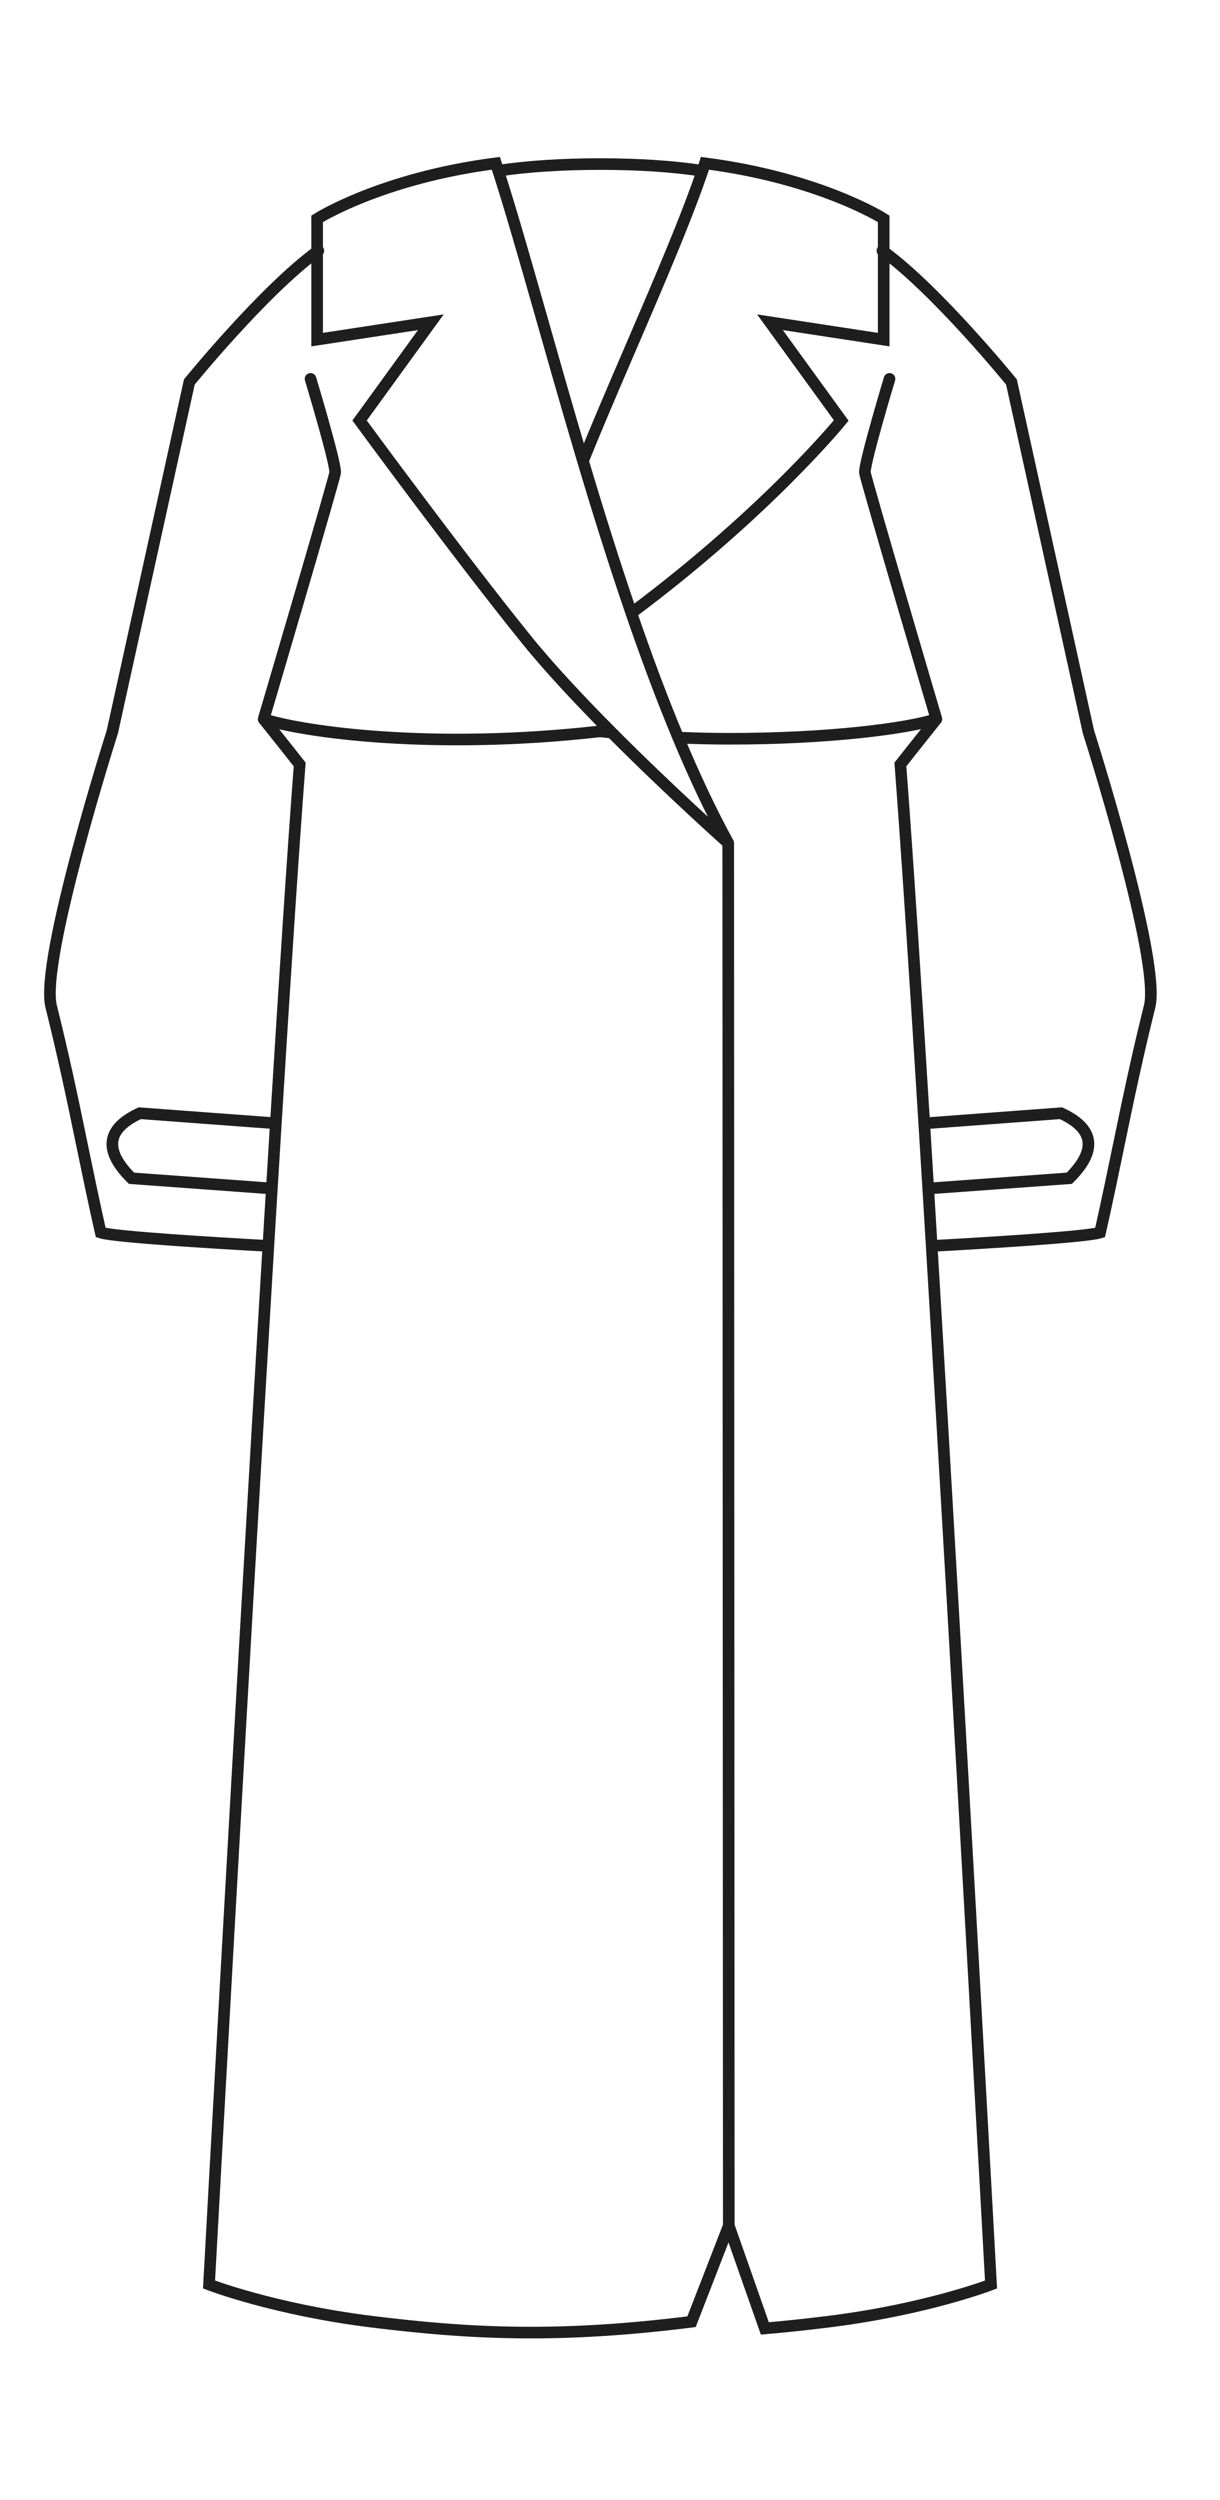 <svg width="63" height="129" viewBox="0 0 63 129" fill="none" xmlns="http://www.w3.org/2000/svg">
<path d="M16.036 19.55C16.036 19.55 17.309 23.771 17.309 24.371C17.309 24.593 13.615 37.106 13.615 37.106M37.634 114.845L35.71 119.8C28.87 120.659 24.279 120.427 19.209 119.8C14.139 119.173 10.794 117.88 10.794 117.88C10.794 117.88 12.417 88.195 13.858 64.289M37.634 114.845L39.496 120.146C40.581 120.054 41.66 119.936 42.761 119.8C47.831 119.173 51.176 117.88 51.176 117.88C51.176 117.88 49.553 88.197 48.112 64.291M37.634 114.845L37.605 43.5M13.615 37.106C13.615 37.106 14.611 38.348 15.476 39.448C15.152 43.649 14.718 50.286 14.244 57.963M13.615 37.106C15.729 37.783 22.387 38.709 30.965 37.74M45.934 19.55C45.934 19.55 44.661 23.771 44.661 24.371C44.661 24.593 48.355 37.106 48.355 37.106M48.355 37.106C48.355 37.106 47.36 38.348 46.495 39.448C46.818 43.65 47.252 50.288 47.727 57.966M48.355 37.106C46.829 37.595 42.798 38.124 37.606 38.12C36.78 38.119 35.918 38.1 35.023 38.059M31.006 37.74C31.202 37.762 31.397 37.783 31.591 37.803M16.44 12.936C16.419 12.951 16.398 12.966 16.377 12.982M45.568 12.936C45.59 12.951 45.611 12.967 45.633 12.983M37.605 43.5C36.699 41.849 35.839 40.013 35.023 38.059M37.605 43.5C37.605 43.5 34.635 40.861 31.591 37.803M32.602 31.633C39.603 26.419 43.441 21.697 43.441 21.697L39.761 16.628L45.633 17.524V12.983M32.602 31.633C31.712 29.045 30.882 26.388 30.105 23.785M32.602 31.633C33.364 33.852 34.17 36.019 35.023 38.059M30.105 23.785C32.126 18.779 34.937 12.764 36.275 8.814M30.105 23.785C28.412 18.112 26.973 12.695 25.729 8.809M36.275 8.814C34.686 8.574 32.895 8.466 31.005 8.466C29.127 8.466 27.31 8.572 25.729 8.809M36.275 8.814C36.319 8.682 36.362 8.553 36.403 8.426C42.352 9.195 45.633 11.292 45.633 11.292V12.983M25.729 8.809C25.688 8.679 25.647 8.552 25.606 8.426C19.658 9.195 16.377 11.292 16.377 11.292V12.982M14.244 57.963L7.22 57.442C5.669 58.156 5.197 59.218 6.791 60.798L14.038 61.326M14.244 57.963C14.176 59.064 14.107 60.186 14.038 61.326M14.244 57.963L14.038 61.326M14.038 61.326C13.978 62.302 13.918 63.29 13.858 64.289M13.858 64.289C11.282 64.147 5.885 63.827 5.203 63.6C5.203 63.6 4.891 62.266 4.302 59.4C3.713 56.534 3.243 54.339 2.643 51.939C2.043 49.539 5.802 37.761 5.802 37.761L9.777 19.71C9.777 19.71 13.585 15.027 16.377 12.982M16.377 12.982V17.524L22.248 16.628L18.569 21.697C18.569 21.697 23.628 28.598 27.178 32.993C28.395 34.5 30.003 36.208 31.591 37.803M45.633 12.983C48.424 15.028 52.231 19.71 52.231 19.71L56.206 37.761C56.206 37.761 59.965 49.539 59.365 51.939C58.766 54.339 58.296 56.534 57.706 59.4C57.117 62.266 56.806 63.6 56.806 63.6C56.121 63.828 50.672 64.15 48.112 64.291M47.727 57.966L54.788 57.442C56.34 58.156 56.812 59.218 55.218 60.798L47.933 61.328M47.727 57.966C47.794 59.067 47.863 60.189 47.933 61.328M47.933 61.328C47.992 62.304 48.052 63.292 48.112 64.291" stroke="#1E1E1E" stroke-width="0.6" stroke-linecap="round"/>
</svg>
